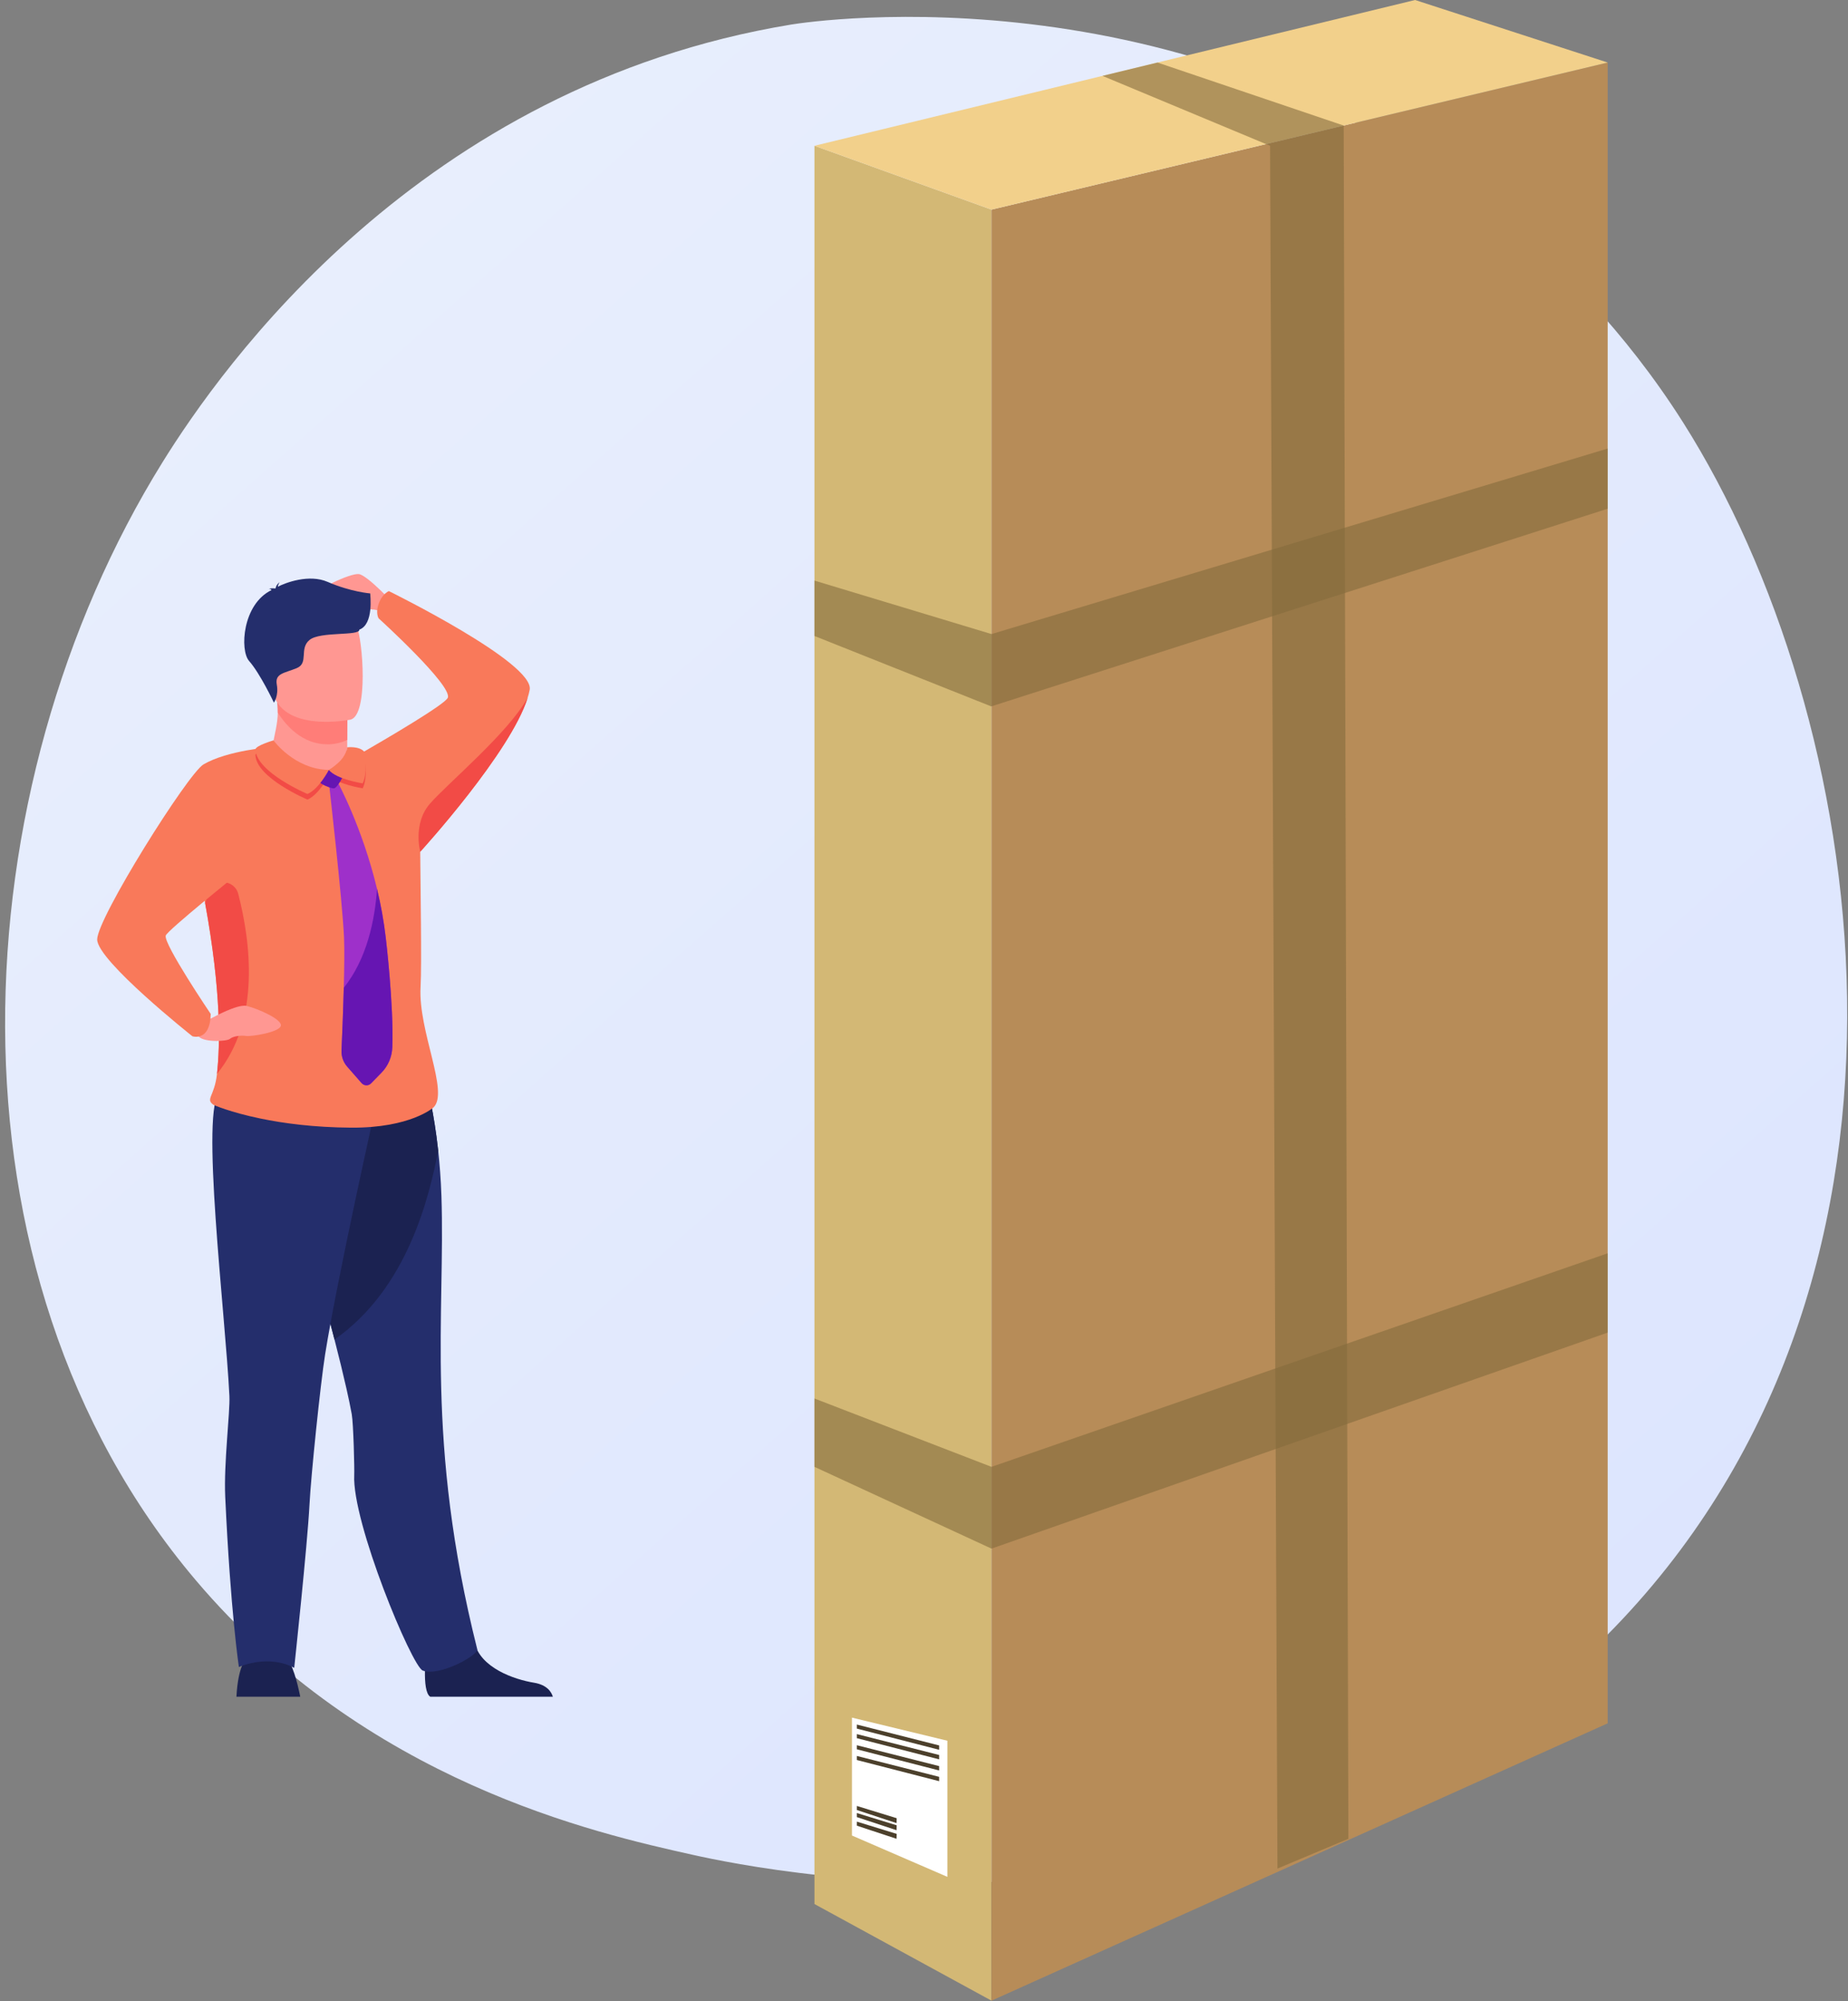 <svg width="218" height="236" viewBox="0 0 218 236" fill="none" xmlns="http://www.w3.org/2000/svg">
<rect x="0" y="0" width="218" height="236" fill="#808080" stroke="none"/>
<path d="M191.41 190.922C151.689 233.242 90.673 220.722 81.654 218.711C70.292 216.176 43.26 210.145 23.087 186.336C-7.798 149.884 -4.679 92.913 19.173 54.505C26.113 43.33 49.469 10.117 93.33 2.896C95.893 2.474 141.693 -4.306 178.546 26.911C183.514 31.12 191.534 38.742 198.563 49.842C220.366 84.271 230.686 149.076 191.41 190.922Z" fill="url(#paint0_linear_80_4567)"/>
<g clip-path="url(#clip0_80_4567)">
<path d="M46.727 71.49C46.727 71.49 43.366 67.818 42.327 67.696C41.288 67.575 37.011 69.624 36.767 70.433C36.523 71.242 41.471 69.624 41.746 70.433C42.022 71.242 42.327 71.792 43.737 71.853C45.148 71.914 46.365 72.71 46.365 72.71L46.727 71.49Z" fill="#FF9792"/>
<path d="M50.759 200.086C49.69 199.435 50.298 194.569 50.298 194.569C50.298 194.569 55.274 190.586 55.958 193.636C56.641 196.685 60.684 198.054 62.986 198.429C64.574 198.686 65.066 199.566 65.218 200.086H50.759Z" fill="#1B2251"/>
<path d="M49.867 196.995C48.592 196.514 41.493 179.461 41.788 173.924C41.824 173.267 41.696 167.878 41.493 166.759C41.335 165.891 41.124 164.877 40.87 163.753C40.483 162.042 40.002 160.072 39.459 157.959C37.95 152.022 36.027 144.963 34.701 139.343C37.08 134.002 40.131 129.327 42.929 127.727C44.925 127.97 46.85 128.339 48.275 128.649C49.182 129.169 50.055 129.745 50.89 130.375C51.107 131.482 51.432 133.329 51.695 135.708C51.863 137.264 52.005 139.048 52.072 141.001C52.546 154.863 50.125 169.913 56.296 194.48C56.469 195.165 51.842 197.744 49.867 196.995Z" fill="#242E6C"/>
<path d="M51.695 135.716C50.666 140.866 48.192 151.871 39.459 157.963C37.95 152.025 36.027 144.966 34.701 139.346C37.08 134.005 40.131 129.33 42.929 127.73C44.925 127.973 46.85 128.342 48.275 128.652C49.182 129.172 50.055 129.748 50.89 130.378C51.115 131.49 51.435 133.336 51.695 135.716Z" fill="#1B2251"/>
<path d="M40.959 87.263V88.131C40.959 88.131 41.194 90.833 37.869 91.227C34.544 91.621 32.026 90.173 32.119 88.089C32.419 86.475 32.747 85.366 32.77 84.03C32.777 83.489 32.737 82.947 32.652 82.412L39.094 82.283L40.992 82.594L40.959 87.263Z" fill="#FF9792"/>
<path d="M40.983 82.59L40.959 87.257C40.233 87.598 39.44 87.775 38.638 87.774C35.678 87.774 33.764 85.603 32.764 84.025C32.77 83.483 32.731 82.942 32.645 82.407L39.087 82.278L40.983 82.59Z" fill="#FF7D78"/>
<path d="M41.359 84.861C41.359 84.861 33.105 86.528 32.148 81.369C31.192 76.211 29.48 72.954 34.707 71.671C39.934 70.388 41.325 72.165 42.065 73.808C42.806 75.452 43.48 84.294 41.359 84.861Z" fill="#FF9792"/>
<path d="M35.418 200.086C35.418 200.086 34.968 197.618 34.253 196.189C33.538 194.76 28.996 195.669 28.996 195.669C28.996 195.669 28.087 196.449 27.891 200.086H35.418Z" fill="#1B2251"/>
<path d="M44.323 130.464C44.323 130.464 39.8 150.629 38.35 159.731C37.807 163.137 36.677 174.048 36.505 177.492C36.262 182.219 34.706 196.684 34.706 196.684C34.706 196.684 32.078 195.022 28.18 196.576C28.18 196.576 27.195 190.091 26.569 176.51C26.385 172.529 27.155 166.548 27.061 164.606C26.601 155.053 23.553 130.363 25.976 128.782C28.4 127.201 44.323 130.464 44.323 130.464Z" fill="#242E6C"/>
<path d="M43.67 69.977C43.67 69.977 41.369 69.8 38.654 68.619C36.452 67.662 33.673 68.717 32.771 69.192C32.803 68.998 32.877 68.812 32.988 68.65C32.988 68.65 32.582 68.936 32.523 69.338C32.481 69.369 32.463 69.39 32.474 69.397C32.485 69.405 32.014 69.313 31.715 69.446C31.715 69.446 31.922 69.417 31.995 69.549C32.004 69.564 32.015 69.576 32.028 69.586C28.592 71.247 28.275 76.681 29.381 77.939C30.711 79.451 32.31 82.858 32.31 82.858C32.31 82.858 32.893 82.053 32.651 80.722C32.409 79.391 33.558 79.39 35.008 78.786C36.459 78.181 35.253 76.484 36.524 75.457C37.794 74.43 42.45 75.034 42.389 74.248C44.117 73.617 43.67 70.154 43.67 69.977Z" fill="#242E6C"/>
<path d="M45.872 69.703C45.872 69.703 45.178 69.985 44.76 70.967C44.225 72.225 44.662 72.913 44.662 72.913C44.662 72.913 53.394 80.837 52.825 82.279C52.529 83.039 45.764 87.002 42.953 88.627C41.796 88.531 40.901 88.538 40.873 88.538C40.873 88.538 38.961 94.369 32.113 88.084C30.908 89.837 21.584 94.136 23.202 101.561C23.583 103.305 23.914 104.952 24.196 106.502C26.12 117.017 25.97 123.22 25.595 126.64C25.303 129.311 24.196 129.579 25.186 130.289C25.186 130.289 27.111 131.157 30.718 131.9C33.397 132.456 37.001 132.949 41.43 132.977C48.474 133.021 51.141 130.588 51.141 130.588C53.006 128.764 49.317 121.578 49.612 116.398C49.764 113.738 49.597 104.633 49.571 100.449V100.444C49.909 100.073 60.215 88.727 62.243 82.287C62.341 81.98 62.422 81.668 62.484 81.352C63.106 78.174 45.872 69.703 45.872 69.703Z" fill="#F9795A"/>
<path d="M25.595 126.638C25.97 123.217 26.12 117.014 24.196 106.499C24.327 106.081 24.458 105.68 24.588 105.295C25.171 103.559 27.65 103.65 28.108 105.42C29.525 110.92 30.811 120.272 25.595 126.638Z" fill="#F24B46"/>
<path d="M23.491 120.884C23.491 120.884 27.774 118.294 29.102 118.622C30.43 118.95 33.309 120.203 33.13 120.969C32.951 121.736 29.607 122.258 29.024 122.163C28.441 122.069 27.505 122.178 27.121 122.507C26.737 122.836 23.705 122.96 23.334 122.073C22.963 121.186 23.491 120.884 23.491 120.884Z" fill="#FF9792"/>
<path d="M32.11 88.085C32.11 88.085 26.86 88.466 24.007 90.139C22.163 91.224 11.464 108.275 11.464 110.785C11.464 113.295 22.697 122.2 22.697 122.2C22.697 122.2 24.782 122.893 24.86 119.571C24.86 119.571 19.256 111.284 19.552 110.323C19.737 109.72 27.995 103.092 27.995 103.092L32.11 88.085Z" fill="#F9795A"/>
<path d="M62.249 82.282C60.22 88.723 49.915 100.068 49.576 100.44V100.445C49.547 100.337 48.696 97.086 50.725 94.765C52.781 92.403 59.91 86.481 62.249 82.282Z" fill="#F24B46"/>
<path d="M30.131 89.056C30.108 88.6 32.263 87.971 32.263 87.971C32.263 87.971 34.733 91.394 38.793 91.453C38.793 91.453 37.636 93.708 36.271 94.292C36.271 94.288 30.265 91.759 30.131 89.056Z" fill="#F24B46"/>
<path d="M38.793 91.373C38.793 91.373 40.947 90.096 40.953 88.711C40.953 88.711 42.344 88.537 42.952 89.212C42.952 89.212 43.462 91.585 42.785 92.962C42.785 92.962 39.685 92.49 38.793 91.373Z" fill="#F24B46"/>
<path d="M46.278 123.518C46.237 124.636 45.781 125.699 44.999 126.499L43.77 127.757C43.697 127.832 43.609 127.89 43.512 127.929C43.415 127.968 43.312 127.986 43.208 127.983C43.103 127.98 43.001 127.956 42.906 127.912C42.812 127.867 42.728 127.804 42.659 127.726L40.953 125.777C40.496 125.254 40.258 124.575 40.287 123.881C40.357 122.335 40.48 119.357 40.554 116.485C40.615 114.158 40.643 111.899 40.582 110.529C40.389 106.154 38.794 92.253 38.794 92.253H39.845C39.845 92.253 42.729 97.53 44.477 104.824C44.931 106.704 45.273 108.609 45.5 110.529C45.5 110.529 46.462 118.465 46.278 123.518Z" fill="#9E30CA"/>
<path d="M37.336 91.168L40.256 90.468C40.256 90.468 40.637 90.5 40.627 90.977C40.617 91.453 39.804 92.843 39.444 92.954C39.084 93.064 36.642 92.131 37.336 91.168Z" fill="#6615B2"/>
<path d="M30.131 88.391C30.108 87.936 32.263 87.305 32.263 87.305C32.263 87.305 34.733 90.729 38.793 90.789C38.793 90.789 37.636 93.044 36.271 93.628C36.271 93.628 30.265 91.095 30.131 88.391Z" fill="#F9795A"/>
<path d="M38.793 90.789C38.793 90.789 40.947 89.511 40.953 88.127C40.953 88.127 42.344 87.952 42.952 88.627C42.952 88.627 43.462 90.999 42.785 92.378C42.785 92.378 39.685 91.906 38.793 90.789Z" fill="#F9795A"/>
<path d="M46.278 123.518C46.237 124.636 45.781 125.699 44.999 126.499L43.77 127.757C43.697 127.832 43.609 127.89 43.512 127.929C43.415 127.968 43.312 127.986 43.208 127.983C43.103 127.98 43.001 127.956 42.906 127.912C42.812 127.867 42.728 127.804 42.659 127.726L40.953 125.777C40.496 125.254 40.258 124.575 40.287 123.881C40.357 122.335 40.48 119.357 40.554 116.485C43.281 113.079 44.218 108.52 44.477 104.824C44.931 106.704 45.273 108.609 45.5 110.529C45.5 110.529 46.462 118.465 46.278 123.518Z" fill="#6615B2"/>
</g>
<g clip-path="url(#clip1_80_4567)">
<path d="M116.96 235.923L96.077 224.528V17.191L116.96 24.722V235.923Z" fill="#D3B875"/>
<path d="M116.96 24.722L189.65 7.374V203.219L116.96 235.923V24.722Z" fill="#B78C58"/>
<path d="M96.077 17.191L116.96 24.722L189.65 7.374L166.93 0L96.077 17.191Z" fill="#F2D08B"/>
<path d="M100.502 202.548V216.451L111.758 221.325V205.272L100.502 202.548Z" fill="white"/>
<path d="M101.08 203.365L110.786 205.826V206.338L101.08 203.842V203.365Z" fill="#4C402C"/>
<path d="M101.08 204.491L110.786 206.953V207.467L101.08 204.971V204.491Z" fill="#4C402C"/>
<path d="M101.08 205.803L110.786 208.264V208.778L101.08 206.282V205.803Z" fill="#4C402C"/>
<path d="M101.08 207.067L110.786 209.529V210.042L101.08 207.546V207.067Z" fill="#4C402C"/>
<path d="M101.08 212.964L105.775 214.407L105.76 214.987L101.08 213.441V212.964Z" fill="#4C402C"/>
<path d="M101.08 213.8L105.775 215.243L105.76 215.823L101.08 214.278V213.8Z" fill="#4C402C"/>
<path d="M101.08 214.811L105.775 216.256L105.76 216.836L101.08 215.29V214.811Z" fill="#4C402C"/>
<path opacity="0.6" d="M130.051 8.948L149.825 17.191L150.695 220.347L159.062 216.836L158.51 14.806L136.543 7.374L130.051 8.948Z" fill="#846B3D"/>
<path opacity="0.6" d="M96.077 68.465L116.96 74.771L189.65 52.894V59.988L116.929 83.3L96.077 74.997V68.465Z" fill="#846B3D"/>
<path opacity="0.6" d="M96.077 164.916L116.96 172.974L189.65 147.792V157.144L116.96 182.618L96.077 172.974V164.916Z" fill="#846B3D"/>
</g>
<defs>
<linearGradient id="paint0_linear_80_4567" x1="218.468" y1="241.05" x2="19.108" y2="16.092" gradientUnits="userSpaceOnUse">
<stop stop-color="#DAE3FE"/>
<stop offset="1" stop-color="#E9EFFD"/>
</linearGradient>
<clipPath id="clip0_80_4567">
<rect width="53.755" height="132.395" fill="white" transform="matrix(-1 0 0 1 65.218 67.691)"/>
</clipPath>
<clipPath id="clip1_80_4567">
<rect width="93.573" height="235.923" fill="white" transform="translate(96.077)"/>
</clipPath>
</defs>
</svg>
